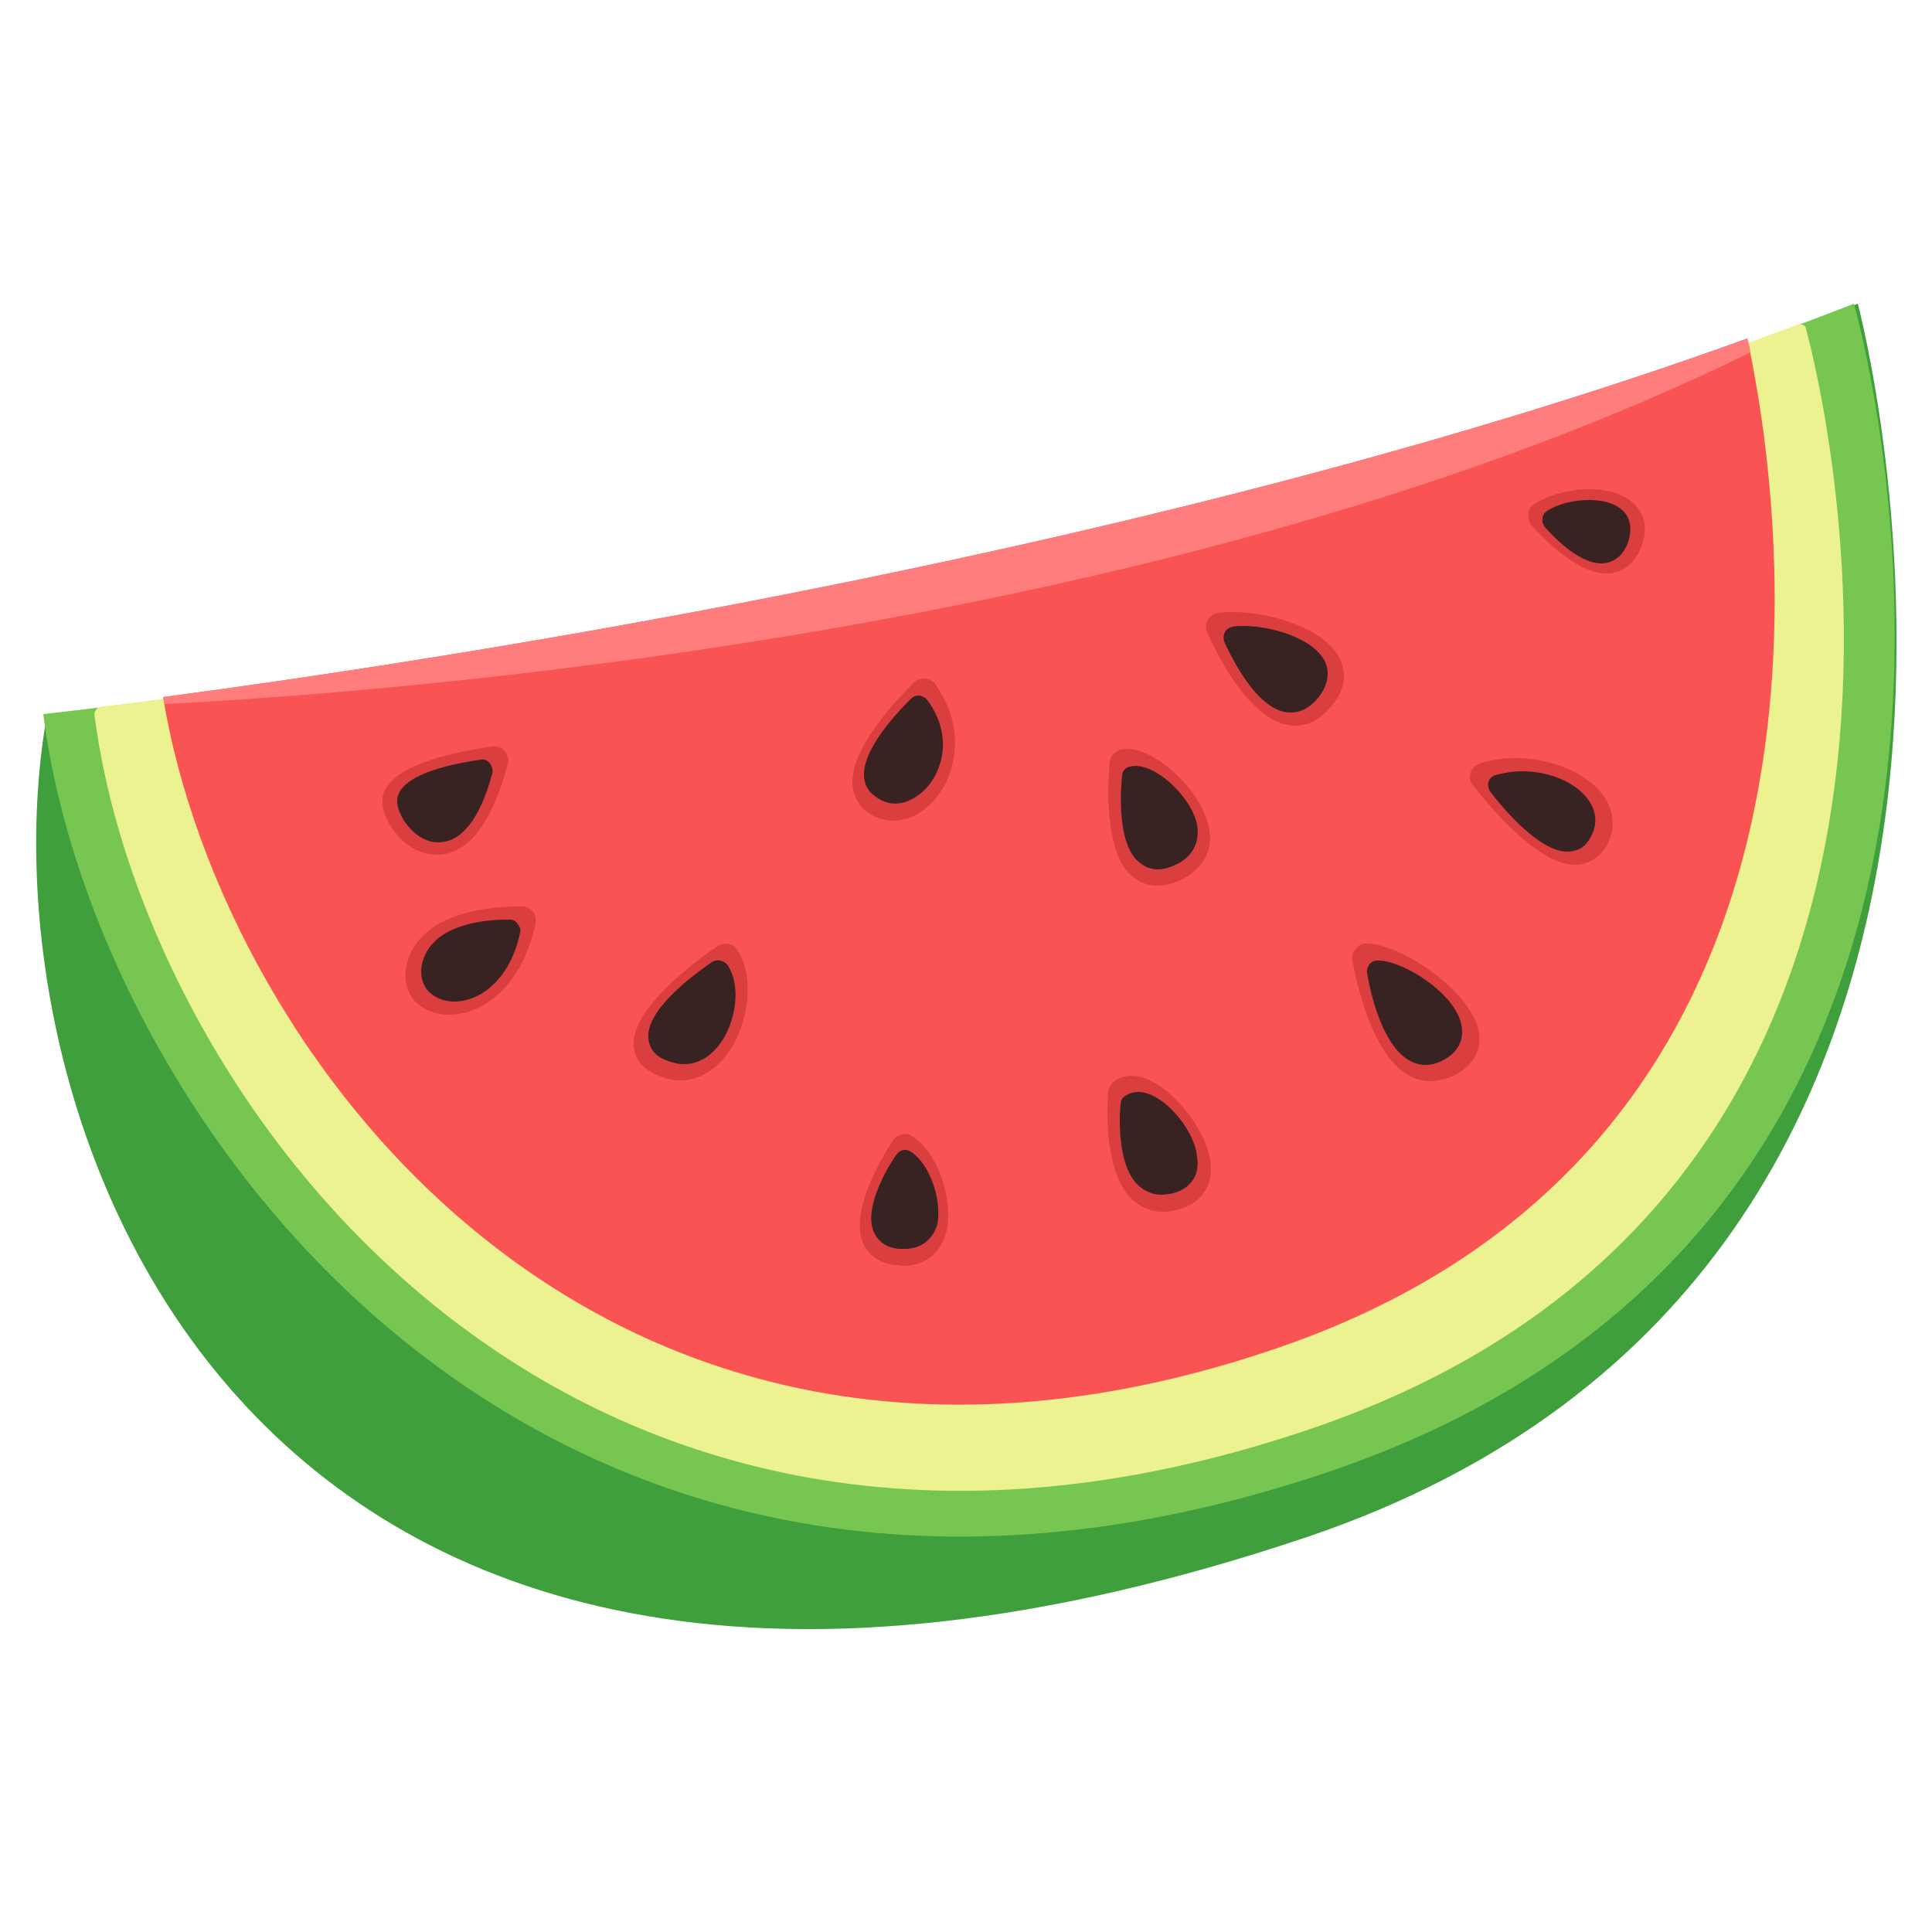 <?xml version="1.0" encoding="utf-8"?>
<!-- Generator: Adobe Illustrator 16.0.0, SVG Export Plug-In . SVG Version: 6.00 Build 0)  -->
<!DOCTYPE svg PUBLIC "-//W3C//DTD SVG 1.1//EN" "http://www.w3.org/Graphics/SVG/1.1/DTD/svg11.dtd">
<svg version="1.1" id="Layer_4" xmlns:x="http://ns.adobe.com/Extensibility/1.0/" xmlns:i="http://ns.adobe.com/AdobeIllustrator/10.0/" xmlns:graph="http://ns.adobe.com/Graphs/1.0/"
	 xmlns="http://www.w3.org/2000/svg" xmlns:xlink="http://www.w3.org/1999/xlink" xmlns:a="http://ns.adobe.com/AdobeSVGViewerExtensions/3.0/"
	 x="0px" y="0px" width="250px" height="250px" viewBox="0 0 250 250" style="enable-background:new 0 0 250 250;"
	 xml:space="preserve">
<g>
	<path style="fill:#3F9F3C;" d="M6.1,92.4c0,0,136-14.6,234.3-53.1c0,0,33.2,124.3-71.3,159.6C30.3,245.6-3.1,143.3,6.1,92.4z"/>
	<path style="fill:#77C652;" d="M5.6,92.4c0,0,136-14.6,234.3-53.1c0,0,33.5,117.1-68.4,151.3C69.6,224.8,12.2,144.7,5.6,92.4z"/>
	<path style="fill:#EBF28F;" d="M233.6,42.2c-0.2-0.1-0.4-0.2-0.7-0.3C149,73.4,41.1,88.1,12.7,91.5c-0.4,0.5-0.5,0.8-0.5,0.8
		c6.2,49.5,60.5,125.2,156.8,92.8C265.3,152.9,233.6,42.2,233.6,42.2z"/>
</g>
<g>
	<path style="fill:#F95353;" d="M226.1,43.8C151,71,58.8,85.2,21.1,90.2c7.7,46.8,57.6,114,144.3,84.2
		C243.2,147.7,230.5,64.2,226.1,43.8z"/>
	<path style="fill:#FF7D7D;" d="M226.1,43.8C151,71,58.8,85.2,21.1,90.2c0.1,0.3,0.1,0.6,0.2,0.9c29.8-1.5,131.6-9.3,205.2-45.5
		C226.4,45,226.3,44.3,226.1,43.8z"/>
	<g>
		<path style="fill:#DB3E3E;" d="M63.7,96.6c-5.6,0.8-14.8,2.8-14.2,7.5c0.3,2.7,3.2,6.5,7,6.5l0,0c4,0,7.1-3.9,9.2-11.7
			c0.2-0.6,0-1.2-0.4-1.7C64.9,96.7,64.3,96.5,63.7,96.6z"/>
		<path style="fill:#DB3E3E;" d="M67.6,117.3c0,0-0.2,0-0.6,0c-2.9,0-12.4,0.5-14.3,7.2c-0.5,1.8-0.2,3.4,0.7,4.7
			c1,1.3,2.7,2.1,4.7,2.1c4.4,0,9.5-3.7,11.2-11.8c0.1-0.5,0-1.1-0.3-1.5C68.6,117.6,68.1,117.3,67.6,117.3z"/>
		<path style="fill:#DB3E3E;" d="M92.9,122.4c-2.7,1.8-11.3,8.1-10.9,13c0.1,1.2,0.7,2.7,3,3.7c1,0.4,2,0.7,3,0.7l0,0
			c2.8,0,5.4-1.8,7.1-5c1.8-3.5,2.5-8.7,0.2-12C94.9,122.1,93.7,121.9,92.9,122.4z"/>
		<path style="fill:#DB3E3E;" d="M145,97c-0.7,0.2-1.3,0.8-1.4,1.6c-0.1,1.1-1,10.5,2.4,14.3c1,1.1,2.3,1.7,3.7,1.7c0,0,0,0,0,0
			c0.9,0,1.8-0.2,2.8-0.6c3.1-1.4,4.6-3.9,3.9-7C155.4,102,148.8,96.1,145,97z"/>
		<path style="fill:#DB3E3E;" d="M173.5,85.5c-1.9-4.3-9.4-6.3-13.9-6.3c-0.7,0-1.4,0-2,0.1c-0.5,0.1-1,0.4-1.3,0.9
			c-0.3,0.5-0.3,1.1-0.1,1.6c0.9,2,5.5,12.1,11.4,12.1h0c1.6,0,3-0.7,4.3-2.1C174.5,89.1,174,86.7,173.5,85.5z"/>
		<path style="fill:#DB3E3E;" d="M146.4,139.2c-0.9,0-1.7,0.3-2.3,0.8c-0.4,0.3-0.6,0.8-0.7,1.3c-0.1,1-0.7,9.8,2.8,13.6
			c1.1,1.2,2.6,1.9,4.3,1.9c0,0,0,0,0,0c0.6,0,1.3-0.1,2-0.3c3-0.8,4.6-3.2,4.1-6.3C156,145.7,150.6,139.2,146.4,139.2z"/>
		<path style="fill:#DB3E3E;" d="M118,147c-0.8-0.5-1.9-0.2-2.4,0.5c-1,1.5-5.8,9-3.9,13.4c0.5,1.1,1.6,2.5,4.2,2.8
			c0.3,0,0.7,0.1,1,0.1h0c2.7,0,4.7-1.5,5.5-4.2C123.5,155.3,121.3,149,118,147z"/>
		<path style="fill:#DB3E3E;" d="M176.9,122.1c0,0-0.2,0-0.2,0c-0.5,0-1,0.3-1.3,0.7c-0.3,0.4-0.5,0.9-0.4,1.4
			c0.3,1.6,2.7,15.7,10.1,15.7c0,0,0,0,0,0c1,0,2-0.3,3-0.7c2.6-1.3,3.8-3.5,3.2-6C189.9,127.8,181,122.1,176.9,122.1z"/>
		<path style="fill:#DB3E3E;" d="M196.2,98.1c-1.6,0-3.2,0.2-4.7,0.7c-0.6,0.2-1,0.6-1.2,1.2c-0.2,0.6-0.1,1.2,0.3,1.6
			c1.3,1.7,8.1,10.3,13.2,10.3c1.5,0,2.8-0.7,3.8-2c1.3-1.9,1.4-4.1,0.4-6.1C206.3,100.5,201.3,98.1,196.2,98.1z"/>
		<path style="fill:#DB3E3E;" d="M212.1,66c-1.1-1.7-3.4-2.7-6.4-2.7c-2.6,0-5.2,0.7-7.1,1.9c-0.5,0.3-0.8,0.7-0.8,1.3
			c-0.1,0.5,0.1,1.1,0.4,1.5c0.9,1,5.6,6.2,9.7,6.2c0,0,0,0,0,0c1.9,0,3.4-1.1,4.3-3C213.3,68.7,212.8,67,212.1,66z"/>
		<path style="fill:#DB3E3E;" d="M118.6,105.4c2.3-1.3,4.1-3.8,4.7-6.8c0.8-3.4-0.1-7-2.3-10.1c-0.3-0.4-0.8-0.7-1.3-0.7
			c-0.5,0-1,0.1-1.4,0.5c-0.8,0.8-8.2,7.9-8,13.1c0.1,1.5,0.7,2.7,1.8,3.6C114,106.4,116.4,106.6,118.6,105.4
			C118.6,105.4,118.6,105.4,118.6,105.4z"/>
	</g>
</g>
<g>
	<path style="fill:#382222;" d="M62.2,98.3c-4.2,0.6-11.2,2.1-10.8,5.7c0.3,2,2.5,5,5.3,5h0c3,0,5.4-3,7-8.9c0.1-0.4,0-0.9-0.3-1.3
		C63.1,98.4,62.7,98.2,62.2,98.3z"/>
	<path style="fill:#382222;" d="M66,119c0,0-0.2,0-0.5,0c-2.2,0-9.4,0.4-10.8,5.4c-0.4,1.3-0.2,2.6,0.5,3.6c0.8,1,2.1,1.6,3.6,1.6
		c3.3,0,7.2-2.8,8.5-8.9c0.1-0.4,0-0.8-0.3-1.1C66.8,119.2,66.4,119,66,119z"/>
	<path style="fill:#382222;" d="M92.1,124.5c-2,1.4-8.6,6.1-8.2,9.9c0.1,0.9,0.5,2.1,2.3,2.8c0.8,0.3,1.5,0.5,2.3,0.5h0
		c2.2,0,4.1-1.4,5.4-3.8c1.4-2.7,1.9-6.6,0.2-9.1C93.5,124.2,92.7,124.1,92.1,124.5z"/>
	<path style="fill:#382222;" d="M146.2,99.2c-0.6,0.1-1,0.6-1,1.2c-0.1,0.8-0.8,8,1.8,10.8c0.8,0.8,1.7,1.3,2.8,1.3c0,0,0,0,0,0
		c0.7,0,1.4-0.2,2.1-0.5c2.4-1,3.4-3,3-5.3C154.1,102.9,149.1,98.4,146.2,99.2z"/>
	<path style="fill:#382222;" d="M171.5,85.7C170,82.5,164.3,81,161,81c-0.6,0-1.1,0-1.5,0.1c-0.4,0.1-0.8,0.3-1,0.7
		c-0.2,0.4-0.2,0.8-0.1,1.2c0.7,1.5,4.2,9.2,8.6,9.2h0c1.2,0,2.3-0.5,3.3-1.6C172.2,88.5,171.9,86.6,171.5,85.7z"/>
	<path style="fill:#382222;" d="M147.3,141.3c-0.7,0-1.3,0.2-1.8,0.6c-0.3,0.2-0.5,0.6-0.5,1c-0.1,0.8-0.6,7.4,2.1,10.3
		c0.9,0.9,2,1.4,3.2,1.4c0,0,0,0,0,0c0.5,0,1-0.1,1.5-0.2c2.3-0.6,3.5-2.4,3.1-4.7C154.6,146.2,150.5,141.3,147.3,141.3z"/>
	<path style="fill:#382222;" d="M117.8,149c-0.6-0.4-1.4-0.2-1.8,0.4c-0.8,1.1-4.4,6.8-2.9,10.1c0.4,0.8,1.2,1.9,3.2,2.1
		c0.3,0,0.5,0,0.8,0h0c2.1,0,3.6-1.2,4.2-3.2C121.9,155.3,120.3,150.5,117.8,149z"/>
	<path style="fill:#382222;" d="M178.4,124.3c0,0-0.1,0-0.2,0c-0.4,0-0.8,0.2-1,0.5c-0.2,0.3-0.4,0.7-0.3,1.1
		c0.2,1.2,2,11.9,7.6,11.9c0,0,0,0,0,0c0.7,0,1.5-0.2,2.2-0.6c2-1,2.8-2.7,2.4-4.6C188.3,128.5,181.5,124.3,178.4,124.3z"/>
	<path style="fill:#382222;" d="M197,99.8c-1.2,0-2.4,0.2-3.5,0.5c-0.4,0.1-0.8,0.5-0.9,0.9c-0.1,0.4,0,0.9,0.2,1.2
		c1,1.3,6.1,7.8,10,7.8c1.2,0,2.2-0.5,2.8-1.5c1-1.5,1.1-3.1,0.3-4.6C204.6,101.6,200.9,99.8,197,99.8z"/>
	<path style="fill:#382222;" d="M210.5,66.7c-0.8-1.3-2.6-2-4.9-2c-1.9,0-4,0.5-5.4,1.4c-0.3,0.2-0.6,0.6-0.6,1
		c-0.1,0.4,0.1,0.8,0.3,1.1c0.7,0.8,4.2,4.7,7.3,4.7c0,0,0,0,0,0c1.4,0,2.6-0.8,3.3-2.3C211.3,68.7,210.9,67.4,210.5,66.7z"/>
	<path style="fill:#382222;" d="M118.2,103.3c1.8-1,3.1-2.9,3.6-5.1c0.6-2.6-0.1-5.3-1.8-7.6c-0.2-0.3-0.6-0.5-1-0.6
		c-0.4,0-0.8,0.1-1.1,0.4c-0.6,0.6-6.2,6-6.1,9.9c0,1.1,0.5,2.1,1.4,2.7C114.7,104.2,116.5,104.3,118.2,103.3L118.2,103.3z"/>
</g>
</svg>
